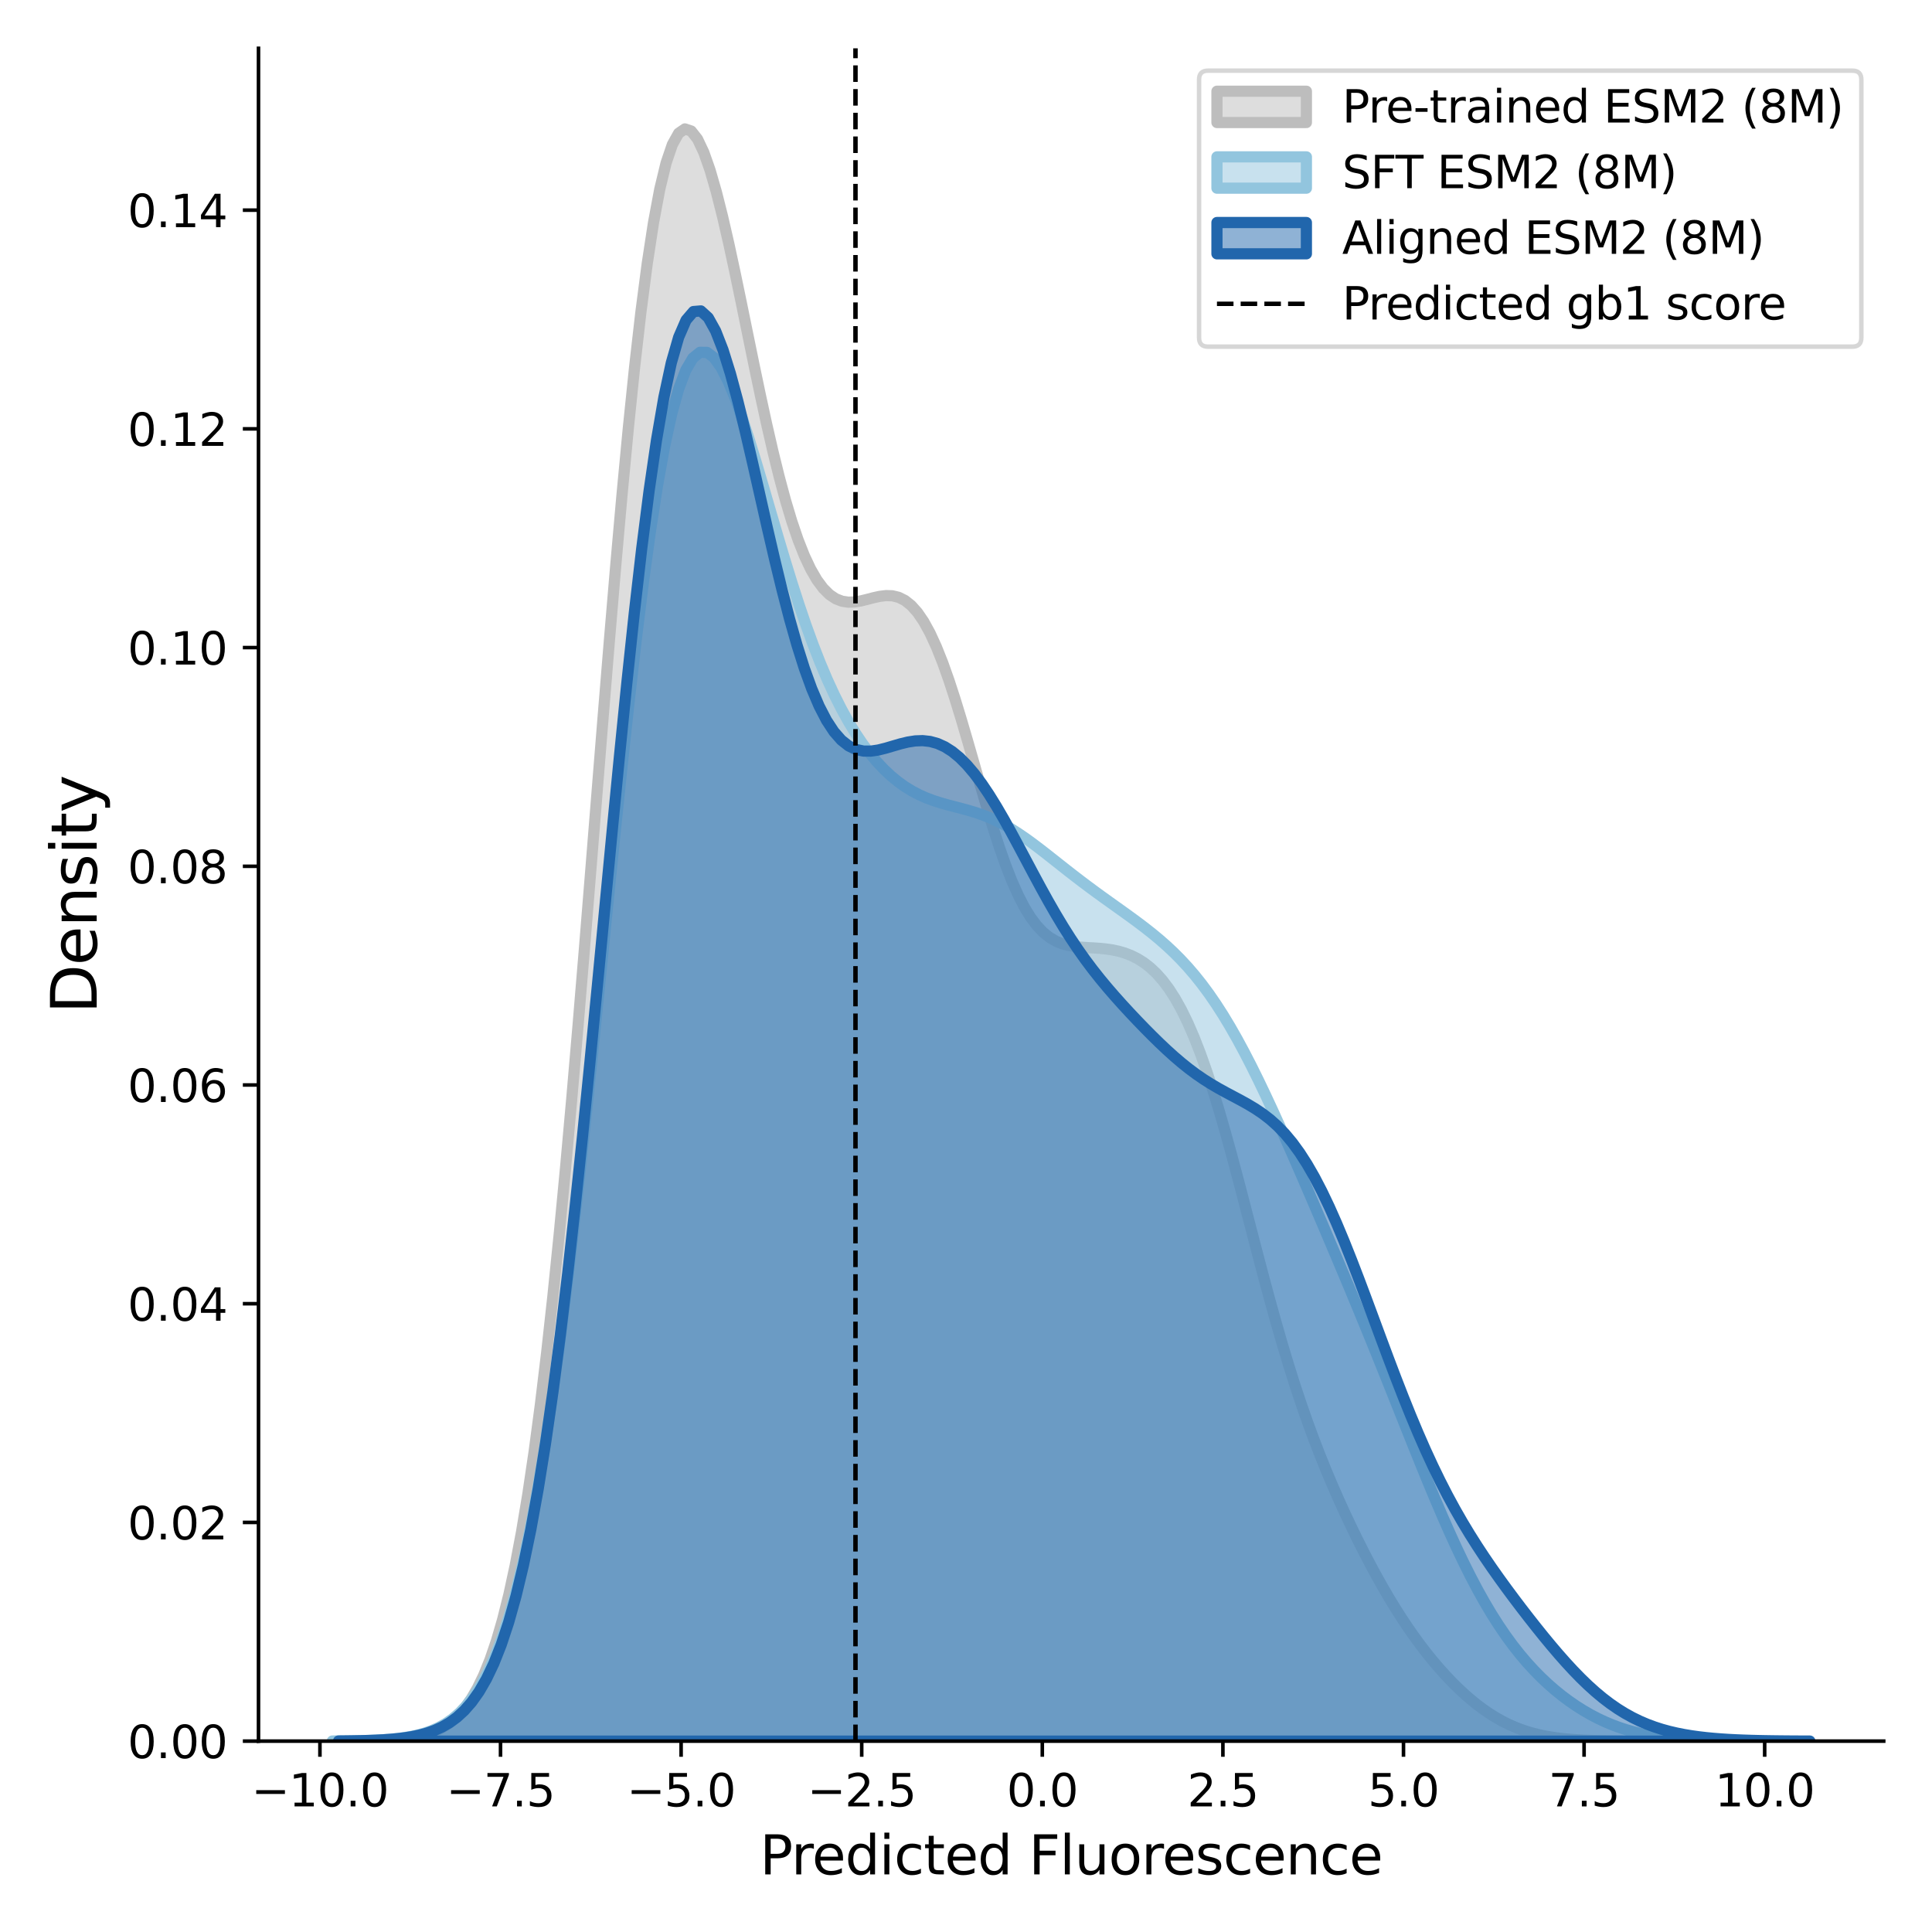 <?xml version="1.0" encoding="utf-8" standalone="no"?>
<!DOCTYPE svg PUBLIC "-//W3C//DTD SVG 1.1//EN"
  "http://www.w3.org/Graphics/SVG/1.1/DTD/svg11.dtd">
<svg xmlns:xlink="http://www.w3.org/1999/xlink" width="432pt" height="432pt" viewBox="0 0 432 432" xmlns="http://www.w3.org/2000/svg" version="1.1">
 <defs>
  <style type="text/css">*{stroke-linejoin: round; stroke-linecap: butt}</style>
 </defs>
 <g id="figure_1">
  <g id="patch_1">
   <path d="M 0 432 
L 432 432 
L 432 0 
L 0 0 
z
" style="fill: #ffffff"/>
  </g>
  <g id="axes_1">
   <g id="patch_2">
    <path d="M 57.8 389.32 
L 421.2 389.32 
L 421.2 10.8 
L 57.8 10.8 
z
" style="fill: #ffffff"/>
   </g>
   <g id="PolyCollection_1">
    <defs>
     <path id="m28f630c2f9" d="M 82.874 -42.749 
L 82.874 -42.68 
L 84.279 -42.68 
L 85.685 -42.68 
L 87.09 -42.68 
L 88.496 -42.68 
L 89.901 -42.68 
L 91.307 -42.68 
L 92.712 -42.68 
L 94.118 -42.68 
L 95.523 -42.68 
L 96.929 -42.68 
L 98.334 -42.68 
L 99.74 -42.68 
L 101.145 -42.68 
L 102.551 -42.68 
L 103.956 -42.68 
L 105.362 -42.68 
L 106.768 -42.68 
L 108.173 -42.68 
L 109.579 -42.68 
L 110.984 -42.68 
L 112.39 -42.68 
L 113.795 -42.68 
L 115.201 -42.68 
L 116.606 -42.68 
L 118.012 -42.68 
L 119.417 -42.68 
L 120.823 -42.68 
L 122.228 -42.68 
L 123.634 -42.68 
L 125.039 -42.68 
L 126.445 -42.68 
L 127.85 -42.68 
L 129.256 -42.68 
L 130.661 -42.68 
L 132.067 -42.68 
L 133.473 -42.68 
L 134.878 -42.68 
L 136.284 -42.68 
L 137.689 -42.68 
L 139.095 -42.68 
L 140.5 -42.68 
L 141.906 -42.68 
L 143.311 -42.68 
L 144.717 -42.68 
L 146.122 -42.68 
L 147.528 -42.68 
L 148.933 -42.68 
L 150.339 -42.68 
L 151.744 -42.68 
L 153.15 -42.68 
L 154.555 -42.68 
L 155.961 -42.68 
L 157.367 -42.68 
L 158.772 -42.68 
L 160.178 -42.68 
L 161.583 -42.68 
L 162.989 -42.68 
L 164.394 -42.68 
L 165.8 -42.68 
L 167.205 -42.68 
L 168.611 -42.68 
L 170.016 -42.68 
L 171.422 -42.68 
L 172.827 -42.68 
L 174.233 -42.68 
L 175.638 -42.68 
L 177.044 -42.68 
L 178.449 -42.68 
L 179.855 -42.68 
L 181.261 -42.68 
L 182.666 -42.68 
L 184.072 -42.68 
L 185.477 -42.68 
L 186.883 -42.68 
L 188.288 -42.68 
L 189.694 -42.68 
L 191.099 -42.68 
L 192.505 -42.68 
L 193.91 -42.68 
L 195.316 -42.68 
L 196.721 -42.68 
L 198.127 -42.68 
L 199.532 -42.68 
L 200.938 -42.68 
L 202.343 -42.68 
L 203.749 -42.68 
L 205.154 -42.68 
L 206.56 -42.68 
L 207.966 -42.68 
L 209.371 -42.68 
L 210.777 -42.68 
L 212.182 -42.68 
L 213.588 -42.68 
L 214.993 -42.68 
L 216.399 -42.68 
L 217.804 -42.68 
L 219.21 -42.68 
L 220.615 -42.68 
L 222.021 -42.68 
L 223.426 -42.68 
L 224.832 -42.68 
L 226.237 -42.68 
L 227.643 -42.68 
L 229.048 -42.68 
L 230.454 -42.68 
L 231.86 -42.68 
L 233.265 -42.68 
L 234.671 -42.68 
L 236.076 -42.68 
L 237.482 -42.68 
L 238.887 -42.68 
L 240.293 -42.68 
L 241.698 -42.68 
L 243.104 -42.68 
L 244.509 -42.68 
L 245.915 -42.68 
L 247.32 -42.68 
L 248.726 -42.68 
L 250.131 -42.68 
L 251.537 -42.68 
L 252.942 -42.68 
L 254.348 -42.68 
L 255.754 -42.68 
L 257.159 -42.68 
L 258.565 -42.68 
L 259.97 -42.68 
L 261.376 -42.68 
L 262.781 -42.68 
L 264.187 -42.68 
L 265.592 -42.68 
L 266.998 -42.68 
L 268.403 -42.68 
L 269.809 -42.68 
L 271.214 -42.68 
L 272.62 -42.68 
L 274.025 -42.68 
L 275.431 -42.68 
L 276.836 -42.68 
L 278.242 -42.68 
L 279.647 -42.68 
L 281.053 -42.68 
L 282.459 -42.68 
L 283.864 -42.68 
L 285.27 -42.68 
L 286.675 -42.68 
L 288.081 -42.68 
L 289.486 -42.68 
L 290.892 -42.68 
L 292.297 -42.68 
L 293.703 -42.68 
L 295.108 -42.68 
L 296.514 -42.68 
L 297.919 -42.68 
L 299.325 -42.68 
L 300.73 -42.68 
L 302.136 -42.68 
L 303.541 -42.68 
L 304.947 -42.68 
L 306.353 -42.68 
L 307.758 -42.68 
L 309.164 -42.68 
L 310.569 -42.68 
L 311.975 -42.68 
L 313.38 -42.68 
L 314.786 -42.68 
L 316.191 -42.68 
L 317.597 -42.68 
L 319.002 -42.68 
L 320.408 -42.68 
L 321.813 -42.68 
L 323.219 -42.68 
L 324.624 -42.68 
L 326.03 -42.68 
L 327.435 -42.68 
L 328.841 -42.68 
L 330.247 -42.68 
L 331.652 -42.68 
L 333.058 -42.68 
L 334.463 -42.68 
L 335.869 -42.68 
L 337.274 -42.68 
L 338.68 -42.68 
L 340.085 -42.68 
L 341.491 -42.68 
L 342.896 -42.68 
L 344.302 -42.68 
L 345.707 -42.68 
L 347.113 -42.68 
L 348.518 -42.68 
L 349.924 -42.68 
L 351.329 -42.68 
L 352.735 -42.68 
L 354.14 -42.68 
L 355.546 -42.68 
L 356.952 -42.68 
L 358.357 -42.68 
L 359.763 -42.68 
L 361.168 -42.68 
L 362.574 -42.68 
L 362.574 -42.708 
L 362.574 -42.708 
L 361.168 -42.721 
L 359.763 -42.739 
L 358.357 -42.763 
L 356.952 -42.796 
L 355.546 -42.841 
L 354.14 -42.899 
L 352.735 -42.975 
L 351.329 -43.073 
L 349.924 -43.198 
L 348.518 -43.354 
L 347.113 -43.548 
L 345.707 -43.786 
L 344.302 -44.073 
L 342.896 -44.416 
L 341.491 -44.821 
L 340.085 -45.295 
L 338.68 -45.842 
L 337.274 -46.467 
L 335.869 -47.174 
L 334.463 -47.966 
L 333.058 -48.844 
L 331.652 -49.809 
L 330.247 -50.861 
L 328.841 -52.001 
L 327.435 -53.226 
L 326.03 -54.537 
L 324.624 -55.932 
L 323.219 -57.411 
L 321.813 -58.974 
L 320.408 -60.623 
L 319.002 -62.36 
L 317.597 -64.187 
L 316.191 -66.106 
L 314.786 -68.121 
L 313.38 -70.233 
L 311.975 -72.445 
L 310.569 -74.755 
L 309.164 -77.164 
L 307.758 -79.671 
L 306.353 -82.274 
L 304.947 -84.971 
L 303.541 -87.761 
L 302.136 -90.646 
L 300.73 -93.63 
L 299.325 -96.719 
L 297.919 -99.924 
L 296.514 -103.259 
L 295.108 -106.741 
L 293.703 -110.388 
L 292.297 -114.218 
L 290.892 -118.248 
L 289.486 -122.49 
L 288.081 -126.95 
L 286.675 -131.628 
L 285.27 -136.514 
L 283.864 -141.585 
L 282.459 -146.812 
L 281.053 -152.154 
L 279.647 -157.562 
L 278.242 -162.981 
L 276.836 -168.353 
L 275.431 -173.617 
L 274.025 -178.715 
L 272.62 -183.592 
L 271.214 -188.2 
L 269.809 -192.501 
L 268.403 -196.465 
L 266.998 -200.072 
L 265.592 -203.315 
L 264.187 -206.193 
L 262.781 -208.718 
L 261.376 -210.905 
L 259.97 -212.776 
L 258.565 -214.358 
L 257.159 -215.678 
L 255.754 -216.765 
L 254.348 -217.646 
L 252.942 -218.346 
L 251.537 -218.891 
L 250.131 -219.302 
L 248.726 -219.6 
L 247.32 -219.808 
L 245.915 -219.947 
L 244.509 -220.041 
L 243.104 -220.118 
L 241.698 -220.211 
L 240.293 -220.358 
L 238.887 -220.6 
L 237.482 -220.985 
L 236.076 -221.566 
L 234.671 -222.394 
L 233.265 -223.523 
L 231.86 -225 
L 230.454 -226.868 
L 229.048 -229.157 
L 227.643 -231.887 
L 226.237 -235.059 
L 224.832 -238.658 
L 223.426 -242.65 
L 222.021 -246.984 
L 220.615 -251.592 
L 219.21 -256.39 
L 217.804 -261.287 
L 216.399 -266.184 
L 214.993 -270.981 
L 213.588 -275.58 
L 212.182 -279.894 
L 210.777 -283.844 
L 209.371 -287.37 
L 207.966 -290.428 
L 206.56 -292.991 
L 205.154 -295.053 
L 203.749 -296.626 
L 202.343 -297.741 
L 200.938 -298.439 
L 199.532 -298.779 
L 198.127 -298.826 
L 196.721 -298.655 
L 195.316 -298.345 
L 193.91 -297.978 
L 192.505 -297.636 
L 191.099 -297.401 
L 189.694 -297.352 
L 188.288 -297.565 
L 186.883 -298.109 
L 185.477 -299.049 
L 184.072 -300.441 
L 182.666 -302.333 
L 181.261 -304.76 
L 179.855 -307.75 
L 178.449 -311.314 
L 177.044 -315.451 
L 175.638 -320.147 
L 174.233 -325.369 
L 172.827 -331.072 
L 171.422 -337.193 
L 170.016 -343.655 
L 168.611 -350.366 
L 167.205 -357.22 
L 165.8 -364.097 
L 164.394 -370.867 
L 162.989 -377.39 
L 161.583 -383.517 
L 160.178 -389.092 
L 158.772 -393.957 
L 157.367 -397.951 
L 155.961 -400.918 
L 154.555 -402.706 
L 153.15 -403.175 
L 151.744 -402.201 
L 150.339 -399.678 
L 148.933 -395.53 
L 147.528 -389.707 
L 146.122 -382.196 
L 144.717 -373.02 
L 143.311 -362.241 
L 141.906 -349.959 
L 140.5 -336.312 
L 139.095 -321.472 
L 137.689 -305.638 
L 136.284 -289.031 
L 134.878 -271.888 
L 133.473 -254.45 
L 132.067 -236.956 
L 130.661 -219.637 
L 129.256 -202.705 
L 127.85 -186.351 
L 126.445 -170.736 
L 125.039 -155.994 
L 123.634 -142.223 
L 122.228 -129.495 
L 120.823 -117.848 
L 119.417 -107.293 
L 118.012 -97.82 
L 116.606 -89.394 
L 115.201 -81.969 
L 113.795 -75.481 
L 112.39 -69.862 
L 110.984 -65.037 
L 109.579 -60.929 
L 108.173 -57.46 
L 106.768 -54.556 
L 105.362 -52.145 
L 103.956 -50.162 
L 102.551 -48.543 
L 101.145 -47.235 
L 99.74 -46.187 
L 98.334 -45.355 
L 96.929 -44.701 
L 95.523 -44.193 
L 94.118 -43.801 
L 92.712 -43.502 
L 91.307 -43.276 
L 89.901 -43.108 
L 88.496 -42.984 
L 87.09 -42.894 
L 85.685 -42.828 
L 84.279 -42.782 
L 82.874 -42.749 
z
" style="stroke: #bdbdbd; stroke-width: 2.5"/>
    </defs>
    <g clip-path="url(#pf9be6840ea)">
     <use xlink:href="#m28f630c2f9" x="0" y="432" style="fill: #bdbdbd; fill-opacity: 0.5; stroke: #bdbdbd; stroke-width: 2.5"/>
    </g>
   </g>
   <g id="PolyCollection_2">
    <defs>
     <path id="md916be83ed" d="M 74.318 -42.703 
L 74.318 -42.68 
L 75.899 -42.68 
L 77.479 -42.68 
L 79.06 -42.68 
L 80.64 -42.68 
L 82.221 -42.68 
L 83.802 -42.68 
L 85.382 -42.68 
L 86.963 -42.68 
L 88.543 -42.68 
L 90.124 -42.68 
L 91.704 -42.68 
L 93.285 -42.68 
L 94.866 -42.68 
L 96.446 -42.68 
L 98.027 -42.68 
L 99.607 -42.68 
L 101.188 -42.68 
L 102.768 -42.68 
L 104.349 -42.68 
L 105.93 -42.68 
L 107.51 -42.68 
L 109.091 -42.68 
L 110.671 -42.68 
L 112.252 -42.68 
L 113.832 -42.68 
L 115.413 -42.68 
L 116.994 -42.68 
L 118.574 -42.68 
L 120.155 -42.68 
L 121.735 -42.68 
L 123.316 -42.68 
L 124.896 -42.68 
L 126.477 -42.68 
L 128.057 -42.68 
L 129.638 -42.68 
L 131.219 -42.68 
L 132.799 -42.68 
L 134.38 -42.68 
L 135.96 -42.68 
L 137.541 -42.68 
L 139.121 -42.68 
L 140.702 -42.68 
L 142.283 -42.68 
L 143.863 -42.68 
L 145.444 -42.68 
L 147.024 -42.68 
L 148.605 -42.68 
L 150.185 -42.68 
L 151.766 -42.68 
L 153.347 -42.68 
L 154.927 -42.68 
L 156.508 -42.68 
L 158.088 -42.68 
L 159.669 -42.68 
L 161.249 -42.68 
L 162.83 -42.68 
L 164.411 -42.68 
L 165.991 -42.68 
L 167.572 -42.68 
L 169.152 -42.68 
L 170.733 -42.68 
L 172.313 -42.68 
L 173.894 -42.68 
L 175.475 -42.68 
L 177.055 -42.68 
L 178.636 -42.68 
L 180.216 -42.68 
L 181.797 -42.68 
L 183.377 -42.68 
L 184.958 -42.68 
L 186.539 -42.68 
L 188.119 -42.68 
L 189.7 -42.68 
L 191.28 -42.68 
L 192.861 -42.68 
L 194.441 -42.68 
L 196.022 -42.68 
L 197.602 -42.68 
L 199.183 -42.68 
L 200.764 -42.68 
L 202.344 -42.68 
L 203.925 -42.68 
L 205.505 -42.68 
L 207.086 -42.68 
L 208.666 -42.68 
L 210.247 -42.68 
L 211.828 -42.68 
L 213.408 -42.68 
L 214.989 -42.68 
L 216.569 -42.68 
L 218.15 -42.68 
L 219.73 -42.68 
L 221.311 -42.68 
L 222.892 -42.68 
L 224.472 -42.68 
L 226.053 -42.68 
L 227.633 -42.68 
L 229.214 -42.68 
L 230.794 -42.68 
L 232.375 -42.68 
L 233.956 -42.68 
L 235.536 -42.68 
L 237.117 -42.68 
L 238.697 -42.68 
L 240.278 -42.68 
L 241.858 -42.68 
L 243.439 -42.68 
L 245.02 -42.68 
L 246.6 -42.68 
L 248.181 -42.68 
L 249.761 -42.68 
L 251.342 -42.68 
L 252.922 -42.68 
L 254.503 -42.68 
L 256.083 -42.68 
L 257.664 -42.68 
L 259.245 -42.68 
L 260.825 -42.68 
L 262.406 -42.68 
L 263.986 -42.68 
L 265.567 -42.68 
L 267.147 -42.68 
L 268.728 -42.68 
L 270.309 -42.68 
L 271.889 -42.68 
L 273.47 -42.68 
L 275.05 -42.68 
L 276.631 -42.68 
L 278.211 -42.68 
L 279.792 -42.68 
L 281.373 -42.68 
L 282.953 -42.68 
L 284.534 -42.68 
L 286.114 -42.68 
L 287.695 -42.68 
L 289.275 -42.68 
L 290.856 -42.68 
L 292.437 -42.68 
L 294.017 -42.68 
L 295.598 -42.68 
L 297.178 -42.68 
L 298.759 -42.68 
L 300.339 -42.68 
L 301.92 -42.68 
L 303.501 -42.68 
L 305.081 -42.68 
L 306.662 -42.68 
L 308.242 -42.68 
L 309.823 -42.68 
L 311.403 -42.68 
L 312.984 -42.68 
L 314.565 -42.68 
L 316.145 -42.68 
L 317.726 -42.68 
L 319.306 -42.68 
L 320.887 -42.68 
L 322.467 -42.68 
L 324.048 -42.68 
L 325.628 -42.68 
L 327.209 -42.68 
L 328.79 -42.68 
L 330.37 -42.68 
L 331.951 -42.68 
L 333.531 -42.68 
L 335.112 -42.68 
L 336.692 -42.68 
L 338.273 -42.68 
L 339.854 -42.68 
L 341.434 -42.68 
L 343.015 -42.68 
L 344.595 -42.68 
L 346.176 -42.68 
L 347.756 -42.68 
L 349.337 -42.68 
L 350.918 -42.68 
L 352.498 -42.68 
L 354.079 -42.68 
L 355.659 -42.68 
L 357.24 -42.68 
L 358.82 -42.68 
L 360.401 -42.68 
L 361.982 -42.68 
L 363.562 -42.68 
L 365.143 -42.68 
L 366.723 -42.68 
L 368.304 -42.68 
L 369.884 -42.68 
L 371.465 -42.68 
L 373.046 -42.68 
L 374.626 -42.68 
L 376.207 -42.68 
L 377.787 -42.68 
L 379.368 -42.68 
L 380.948 -42.68 
L 382.529 -42.68 
L 384.109 -42.68 
L 385.69 -42.68 
L 387.271 -42.68 
L 388.851 -42.68 
L 388.851 -42.71 
L 388.851 -42.71 
L 387.271 -42.723 
L 385.69 -42.742 
L 384.109 -42.767 
L 382.529 -42.801 
L 380.948 -42.847 
L 379.368 -42.906 
L 377.787 -42.984 
L 376.207 -43.083 
L 374.626 -43.208 
L 373.046 -43.365 
L 371.465 -43.557 
L 369.884 -43.791 
L 368.304 -44.072 
L 366.723 -44.406 
L 365.143 -44.797 
L 363.562 -45.252 
L 361.982 -45.773 
L 360.401 -46.367 
L 358.82 -47.035 
L 357.24 -47.781 
L 355.659 -48.607 
L 354.079 -49.517 
L 352.498 -50.513 
L 350.918 -51.598 
L 349.337 -52.775 
L 347.756 -54.05 
L 346.176 -55.427 
L 344.595 -56.913 
L 343.015 -58.516 
L 341.434 -60.244 
L 339.854 -62.108 
L 338.273 -64.115 
L 336.692 -66.276 
L 335.112 -68.597 
L 333.531 -71.085 
L 331.951 -73.744 
L 330.37 -76.575 
L 328.79 -79.575 
L 327.209 -82.739 
L 325.628 -86.058 
L 324.048 -89.52 
L 322.467 -93.11 
L 320.887 -96.81 
L 319.306 -100.601 
L 317.726 -104.464 
L 316.145 -108.379 
L 314.565 -112.328 
L 312.984 -116.292 
L 311.403 -120.257 
L 309.823 -124.211 
L 308.242 -128.143 
L 306.662 -132.047 
L 305.081 -135.919 
L 303.501 -139.758 
L 301.92 -143.566 
L 300.339 -147.344 
L 298.759 -151.098 
L 297.178 -154.829 
L 295.598 -158.541 
L 294.017 -162.235 
L 292.437 -165.911 
L 290.856 -169.564 
L 289.275 -173.19 
L 287.695 -176.777 
L 286.114 -180.316 
L 284.534 -183.791 
L 282.953 -187.188 
L 281.373 -190.489 
L 279.792 -193.68 
L 278.211 -196.744 
L 276.631 -199.67 
L 275.05 -202.445 
L 273.47 -205.064 
L 271.889 -207.52 
L 270.309 -209.815 
L 268.728 -211.95 
L 267.147 -213.933 
L 265.567 -215.771 
L 263.986 -217.476 
L 262.406 -219.061 
L 260.825 -220.54 
L 259.245 -221.927 
L 257.664 -223.237 
L 256.083 -224.485 
L 254.503 -225.685 
L 252.922 -226.849 
L 251.342 -227.99 
L 249.761 -229.12 
L 248.181 -230.247 
L 246.6 -231.381 
L 245.02 -232.529 
L 243.439 -233.695 
L 241.858 -234.883 
L 240.278 -236.093 
L 238.697 -237.323 
L 237.117 -238.567 
L 235.536 -239.817 
L 233.956 -241.063 
L 232.375 -242.289 
L 230.794 -243.482 
L 229.214 -244.625 
L 227.633 -245.703 
L 226.053 -246.702 
L 224.472 -247.612 
L 222.892 -248.426 
L 221.311 -249.144 
L 219.73 -249.769 
L 218.15 -250.313 
L 216.569 -250.79 
L 214.989 -251.222 
L 213.408 -251.633 
L 211.828 -252.049 
L 210.247 -252.498 
L 208.666 -253.006 
L 207.086 -253.599 
L 205.505 -254.301 
L 203.925 -255.13 
L 202.344 -256.104 
L 200.764 -257.238 
L 199.183 -258.543 
L 197.602 -260.032 
L 196.022 -261.716 
L 194.441 -263.606 
L 192.861 -265.716 
L 191.28 -268.06 
L 189.7 -270.655 
L 188.119 -273.517 
L 186.539 -276.66 
L 184.958 -280.098 
L 183.377 -283.84 
L 181.797 -287.889 
L 180.216 -292.24 
L 178.636 -296.881 
L 177.055 -301.783 
L 175.475 -306.91 
L 173.894 -312.21 
L 172.313 -317.615 
L 170.733 -323.043 
L 169.152 -328.399 
L 167.572 -333.572 
L 165.991 -338.438 
L 164.411 -342.861 
L 162.83 -346.7 
L 161.249 -349.803 
L 159.669 -352.022 
L 158.088 -353.207 
L 156.508 -353.22 
L 154.927 -351.937 
L 153.347 -349.252 
L 151.766 -345.09 
L 150.185 -339.402 
L 148.605 -332.179 
L 147.024 -323.449 
L 145.444 -313.279 
L 143.863 -301.778 
L 142.283 -289.09 
L 140.702 -275.392 
L 139.121 -260.884 
L 137.541 -245.788 
L 135.96 -230.335 
L 134.38 -214.755 
L 132.799 -199.274 
L 131.219 -184.099 
L 129.638 -169.42 
L 128.057 -155.398 
L 126.477 -142.164 
L 124.896 -129.819 
L 123.316 -118.431 
L 121.735 -108.04 
L 120.155 -98.656 
L 118.574 -90.269 
L 116.994 -82.844 
L 115.413 -76.333 
L 113.832 -70.677 
L 112.252 -65.806 
L 110.671 -61.648 
L 109.091 -58.127 
L 107.51 -55.172 
L 105.93 -52.711 
L 104.349 -50.678 
L 102.768 -49.011 
L 101.188 -47.656 
L 99.607 -46.562 
L 98.027 -45.687 
L 96.446 -44.991 
L 94.866 -44.442 
L 93.285 -44.014 
L 91.704 -43.681 
L 90.124 -43.425 
L 88.543 -43.23 
L 86.963 -43.082 
L 85.382 -42.972 
L 83.802 -42.89 
L 82.221 -42.829 
L 80.64 -42.785 
L 79.06 -42.753 
L 77.479 -42.731 
L 75.899 -42.715 
L 74.318 -42.703 
z
" style="stroke: #92c5de; stroke-width: 2.5"/>
    </defs>
    <g clip-path="url(#pf9be6840ea)">
     <use xlink:href="#md916be83ed" x="0" y="432" style="fill: #92c5de; fill-opacity: 0.5; stroke: #92c5de; stroke-width: 2.5"/>
    </g>
   </g>
   <g id="PolyCollection_3">
    <defs>
     <path id="m8bf5baea92" d="M 75.709 -42.714 
L 75.709 -42.68 
L 77.362 -42.68 
L 79.015 -42.68 
L 80.668 -42.68 
L 82.321 -42.68 
L 83.975 -42.68 
L 85.628 -42.68 
L 87.281 -42.68 
L 88.934 -42.68 
L 90.587 -42.68 
L 92.24 -42.68 
L 93.893 -42.68 
L 95.546 -42.68 
L 97.2 -42.68 
L 98.853 -42.68 
L 100.506 -42.68 
L 102.159 -42.68 
L 103.812 -42.68 
L 105.465 -42.68 
L 107.118 -42.68 
L 108.772 -42.68 
L 110.425 -42.68 
L 112.078 -42.68 
L 113.731 -42.68 
L 115.384 -42.68 
L 117.037 -42.68 
L 118.69 -42.68 
L 120.343 -42.68 
L 121.997 -42.68 
L 123.65 -42.68 
L 125.303 -42.68 
L 126.956 -42.68 
L 128.609 -42.68 
L 130.262 -42.68 
L 131.915 -42.68 
L 133.568 -42.68 
L 135.222 -42.68 
L 136.875 -42.68 
L 138.528 -42.68 
L 140.181 -42.68 
L 141.834 -42.68 
L 143.487 -42.68 
L 145.14 -42.68 
L 146.794 -42.68 
L 148.447 -42.68 
L 150.1 -42.68 
L 151.753 -42.68 
L 153.406 -42.68 
L 155.059 -42.68 
L 156.712 -42.68 
L 158.365 -42.68 
L 160.019 -42.68 
L 161.672 -42.68 
L 163.325 -42.68 
L 164.978 -42.68 
L 166.631 -42.68 
L 168.284 -42.68 
L 169.937 -42.68 
L 171.59 -42.68 
L 173.244 -42.68 
L 174.897 -42.68 
L 176.55 -42.68 
L 178.203 -42.68 
L 179.856 -42.68 
L 181.509 -42.68 
L 183.162 -42.68 
L 184.816 -42.68 
L 186.469 -42.68 
L 188.122 -42.68 
L 189.775 -42.68 
L 191.428 -42.68 
L 193.081 -42.68 
L 194.734 -42.68 
L 196.387 -42.68 
L 198.041 -42.68 
L 199.694 -42.68 
L 201.347 -42.68 
L 203 -42.68 
L 204.653 -42.68 
L 206.306 -42.68 
L 207.959 -42.68 
L 209.612 -42.68 
L 211.266 -42.68 
L 212.919 -42.68 
L 214.572 -42.68 
L 216.225 -42.68 
L 217.878 -42.68 
L 219.531 -42.68 
L 221.184 -42.68 
L 222.838 -42.68 
L 224.491 -42.68 
L 226.144 -42.68 
L 227.797 -42.68 
L 229.45 -42.68 
L 231.103 -42.68 
L 232.756 -42.68 
L 234.409 -42.68 
L 236.063 -42.68 
L 237.716 -42.68 
L 239.369 -42.68 
L 241.022 -42.68 
L 242.675 -42.68 
L 244.328 -42.68 
L 245.981 -42.68 
L 247.634 -42.68 
L 249.288 -42.68 
L 250.941 -42.68 
L 252.594 -42.68 
L 254.247 -42.68 
L 255.9 -42.68 
L 257.553 -42.68 
L 259.206 -42.68 
L 260.86 -42.68 
L 262.513 -42.68 
L 264.166 -42.68 
L 265.819 -42.68 
L 267.472 -42.68 
L 269.125 -42.68 
L 270.778 -42.68 
L 272.431 -42.68 
L 274.085 -42.68 
L 275.738 -42.68 
L 277.391 -42.68 
L 279.044 -42.68 
L 280.697 -42.68 
L 282.35 -42.68 
L 284.003 -42.68 
L 285.656 -42.68 
L 287.31 -42.68 
L 288.963 -42.68 
L 290.616 -42.68 
L 292.269 -42.68 
L 293.922 -42.68 
L 295.575 -42.68 
L 297.228 -42.68 
L 298.881 -42.68 
L 300.535 -42.68 
L 302.188 -42.68 
L 303.841 -42.68 
L 305.494 -42.68 
L 307.147 -42.68 
L 308.8 -42.68 
L 310.453 -42.68 
L 312.107 -42.68 
L 313.76 -42.68 
L 315.413 -42.68 
L 317.066 -42.68 
L 318.719 -42.68 
L 320.372 -42.68 
L 322.025 -42.68 
L 323.678 -42.68 
L 325.332 -42.68 
L 326.985 -42.68 
L 328.638 -42.68 
L 330.291 -42.68 
L 331.944 -42.68 
L 333.597 -42.68 
L 335.25 -42.68 
L 336.903 -42.68 
L 338.557 -42.68 
L 340.21 -42.68 
L 341.863 -42.68 
L 343.516 -42.68 
L 345.169 -42.68 
L 346.822 -42.68 
L 348.475 -42.68 
L 350.129 -42.68 
L 351.782 -42.68 
L 353.435 -42.68 
L 355.088 -42.68 
L 356.741 -42.68 
L 358.394 -42.68 
L 360.047 -42.68 
L 361.7 -42.68 
L 363.354 -42.68 
L 365.007 -42.68 
L 366.66 -42.68 
L 368.313 -42.68 
L 369.966 -42.68 
L 371.619 -42.68 
L 373.272 -42.68 
L 374.925 -42.68 
L 376.579 -42.68 
L 378.232 -42.68 
L 379.885 -42.68 
L 381.538 -42.68 
L 383.191 -42.68 
L 384.844 -42.68 
L 386.497 -42.68 
L 388.151 -42.68 
L 389.804 -42.68 
L 391.457 -42.68 
L 393.11 -42.68 
L 394.763 -42.68 
L 396.416 -42.68 
L 398.069 -42.68 
L 399.722 -42.68 
L 401.376 -42.68 
L 403.029 -42.68 
L 404.682 -42.68 
L 404.682 -42.694 
L 404.682 -42.694 
L 403.029 -42.7 
L 401.376 -42.708 
L 399.722 -42.719 
L 398.069 -42.734 
L 396.416 -42.754 
L 394.763 -42.78 
L 393.11 -42.813 
L 391.457 -42.857 
L 389.804 -42.912 
L 388.151 -42.98 
L 386.497 -43.066 
L 384.844 -43.172 
L 383.191 -43.302 
L 381.538 -43.46 
L 379.885 -43.652 
L 378.232 -43.881 
L 376.579 -44.156 
L 374.925 -44.483 
L 373.272 -44.868 
L 371.619 -45.321 
L 369.966 -45.85 
L 368.313 -46.463 
L 366.66 -47.169 
L 365.007 -47.975 
L 363.354 -48.888 
L 361.7 -49.914 
L 360.047 -51.057 
L 358.394 -52.317 
L 356.741 -53.695 
L 355.088 -55.186 
L 353.435 -56.786 
L 351.782 -58.485 
L 350.129 -60.276 
L 348.475 -62.147 
L 346.822 -64.089 
L 345.169 -66.09 
L 343.516 -68.144 
L 341.863 -70.242 
L 340.21 -72.381 
L 338.557 -74.563 
L 336.903 -76.788 
L 335.25 -79.066 
L 333.597 -81.406 
L 331.944 -83.821 
L 330.291 -86.329 
L 328.638 -88.945 
L 326.985 -91.688 
L 325.332 -94.576 
L 323.678 -97.624 
L 322.025 -100.845 
L 320.372 -104.248 
L 318.719 -107.837 
L 317.066 -111.61 
L 315.413 -115.559 
L 313.76 -119.668 
L 312.107 -123.915 
L 310.453 -128.272 
L 308.8 -132.703 
L 307.147 -137.17 
L 305.494 -141.627 
L 303.841 -146.028 
L 302.188 -150.326 
L 300.535 -154.475 
L 298.881 -158.431 
L 297.228 -162.158 
L 295.575 -165.622 
L 293.922 -168.8 
L 292.269 -171.676 
L 290.616 -174.247 
L 288.963 -176.515 
L 287.31 -178.495 
L 285.656 -180.208 
L 284.003 -181.685 
L 282.35 -182.961 
L 280.697 -184.075 
L 279.044 -185.069 
L 277.391 -185.986 
L 275.738 -186.866 
L 274.085 -187.745 
L 272.431 -188.656 
L 270.778 -189.625 
L 269.125 -190.672 
L 267.472 -191.808 
L 265.819 -193.039 
L 264.166 -194.366 
L 262.513 -195.781 
L 260.86 -197.276 
L 259.206 -198.84 
L 257.553 -200.461 
L 255.9 -202.131 
L 254.247 -203.842 
L 252.594 -205.594 
L 250.941 -207.388 
L 249.288 -209.234 
L 247.634 -211.144 
L 245.981 -213.134 
L 244.328 -215.221 
L 242.675 -217.424 
L 241.022 -219.756 
L 239.369 -222.228 
L 237.716 -224.843 
L 236.063 -227.597 
L 234.409 -230.479 
L 232.756 -233.466 
L 231.103 -236.531 
L 229.45 -239.637 
L 227.797 -242.745 
L 226.144 -245.809 
L 224.491 -248.787 
L 222.838 -251.632 
L 221.184 -254.305 
L 219.531 -256.768 
L 217.878 -258.988 
L 216.225 -260.939 
L 214.572 -262.6 
L 212.919 -263.96 
L 211.266 -265.011 
L 209.612 -265.758 
L 207.959 -266.211 
L 206.306 -266.392 
L 204.653 -266.333 
L 203 -266.076 
L 201.347 -265.675 
L 199.694 -265.193 
L 198.041 -264.706 
L 196.387 -264.295 
L 194.734 -264.049 
L 193.081 -264.059 
L 191.428 -264.417 
L 189.775 -265.208 
L 188.122 -266.513 
L 186.469 -268.399 
L 184.816 -270.919 
L 183.162 -274.112 
L 181.509 -277.992 
L 179.856 -282.558 
L 178.203 -287.781 
L 176.55 -293.613 
L 174.897 -299.981 
L 173.244 -306.785 
L 171.59 -313.906 
L 169.937 -321.198 
L 168.284 -328.494 
L 166.631 -335.608 
L 164.978 -342.335 
L 163.325 -348.458 
L 161.672 -353.754 
L 160.019 -357.998 
L 158.365 -360.973 
L 156.712 -362.479 
L 155.059 -362.339 
L 153.406 -360.414 
L 151.753 -356.601 
L 150.1 -350.85 
L 148.447 -343.161 
L 146.794 -333.592 
L 145.14 -322.252 
L 143.487 -309.304 
L 141.834 -294.956 
L 140.181 -279.452 
L 138.528 -263.067 
L 136.875 -246.091 
L 135.222 -228.818 
L 133.568 -211.539 
L 131.915 -194.527 
L 130.262 -178.029 
L 128.609 -162.26 
L 126.956 -147.396 
L 125.303 -133.572 
L 123.65 -120.884 
L 121.997 -109.383 
L 120.343 -99.086 
L 118.69 -89.977 
L 117.037 -82.011 
L 115.384 -75.123 
L 113.731 -69.229 
L 112.078 -64.24 
L 110.425 -60.058 
L 108.772 -56.585 
L 107.118 -53.728 
L 105.465 -51.398 
L 103.812 -49.513 
L 102.159 -48 
L 100.506 -46.794 
L 98.853 -45.841 
L 97.2 -45.092 
L 95.546 -44.508 
L 93.893 -44.055 
L 92.24 -43.707 
L 90.587 -43.441 
L 88.934 -43.239 
L 87.281 -43.087 
L 85.628 -42.974 
L 83.975 -42.89 
L 82.321 -42.829 
L 80.668 -42.785 
L 79.015 -42.753 
L 77.362 -42.73 
L 75.709 -42.714 
z
" style="stroke: #2166ac; stroke-width: 2.5"/>
    </defs>
    <g clip-path="url(#pf9be6840ea)">
     <use xlink:href="#m8bf5baea92" x="0" y="432" style="fill: #2166ac; fill-opacity: 0.5; stroke: #2166ac; stroke-width: 2.5"/>
    </g>
   </g>
   <g id="matplotlib.axis_1">
    <g id="xtick_1">
     <g id="line2d_1">
      <defs>
       <path id="m8d2bc328b8" d="M 0 0 
L 0 3.5 
" style="stroke: #000000; stroke-width: 0.8"/>
      </defs>
      <g>
       <use xlink:href="#m8d2bc328b8" x="71.537" y="389.32" style="stroke: #000000; stroke-width: 0.8"/>
      </g>
     </g>
     <g id="text_1">
      <!-- −10.0 -->
      <g transform="translate(56.214 403.918) scale(0.1 -0.1)">
       <defs>
        <path id="DejaVuSans-2212" d="M 678 2272 
L 4684 2272 
L 4684 1741 
L 678 1741 
L 678 2272 
z
" transform="scale(0.016)"/>
        <path id="DejaVuSans-31" d="M 794 531 
L 1825 531 
L 1825 4091 
L 703 3866 
L 703 4441 
L 1819 4666 
L 2450 4666 
L 2450 531 
L 3481 531 
L 3481 0 
L 794 0 
L 794 531 
z
" transform="scale(0.016)"/>
        <path id="DejaVuSans-30" d="M 2034 4250 
Q 1547 4250 1301 3770 
Q 1056 3291 1056 2328 
Q 1056 1369 1301 889 
Q 1547 409 2034 409 
Q 2525 409 2770 889 
Q 3016 1369 3016 2328 
Q 3016 3291 2770 3770 
Q 2525 4250 2034 4250 
z
M 2034 4750 
Q 2819 4750 3233 4129 
Q 3647 3509 3647 2328 
Q 3647 1150 3233 529 
Q 2819 -91 2034 -91 
Q 1250 -91 836 529 
Q 422 1150 422 2328 
Q 422 3509 836 4129 
Q 1250 4750 2034 4750 
z
" transform="scale(0.016)"/>
        <path id="DejaVuSans-2e" d="M 684 794 
L 1344 794 
L 1344 0 
L 684 0 
L 684 794 
z
" transform="scale(0.016)"/>
       </defs>
       <use xlink:href="#DejaVuSans-2212"/>
       <use xlink:href="#DejaVuSans-31" x="83.789"/>
       <use xlink:href="#DejaVuSans-30" x="147.412"/>
       <use xlink:href="#DejaVuSans-2e" x="211.035"/>
       <use xlink:href="#DejaVuSans-30" x="242.822"/>
      </g>
     </g>
    </g>
    <g id="xtick_2">
     <g id="line2d_2">
      <g>
       <use xlink:href="#m8d2bc328b8" x="111.918" y="389.32" style="stroke: #000000; stroke-width: 0.8"/>
      </g>
     </g>
     <g id="text_2">
      <!-- −7.5 -->
      <g transform="translate(99.777 403.918) scale(0.1 -0.1)">
       <defs>
        <path id="DejaVuSans-37" d="M 525 4666 
L 3525 4666 
L 3525 4397 
L 1831 0 
L 1172 0 
L 2766 4134 
L 525 4134 
L 525 4666 
z
" transform="scale(0.016)"/>
        <path id="DejaVuSans-35" d="M 691 4666 
L 3169 4666 
L 3169 4134 
L 1269 4134 
L 1269 2991 
Q 1406 3038 1543 3061 
Q 1681 3084 1819 3084 
Q 2600 3084 3056 2656 
Q 3513 2228 3513 1497 
Q 3513 744 3044 326 
Q 2575 -91 1722 -91 
Q 1428 -91 1123 -41 
Q 819 9 494 109 
L 494 744 
Q 775 591 1075 516 
Q 1375 441 1709 441 
Q 2250 441 2565 725 
Q 2881 1009 2881 1497 
Q 2881 1984 2565 2268 
Q 2250 2553 1709 2553 
Q 1456 2553 1204 2497 
Q 953 2441 691 2322 
L 691 4666 
z
" transform="scale(0.016)"/>
       </defs>
       <use xlink:href="#DejaVuSans-2212"/>
       <use xlink:href="#DejaVuSans-37" x="83.789"/>
       <use xlink:href="#DejaVuSans-2e" x="147.412"/>
       <use xlink:href="#DejaVuSans-35" x="179.199"/>
      </g>
     </g>
    </g>
    <g id="xtick_3">
     <g id="line2d_3">
      <g>
       <use xlink:href="#m8d2bc328b8" x="152.299" y="389.32" style="stroke: #000000; stroke-width: 0.8"/>
      </g>
     </g>
     <g id="text_3">
      <!-- −5.0 -->
      <g transform="translate(140.158 403.918) scale(0.1 -0.1)">
       <use xlink:href="#DejaVuSans-2212"/>
       <use xlink:href="#DejaVuSans-35" x="83.789"/>
       <use xlink:href="#DejaVuSans-2e" x="147.412"/>
       <use xlink:href="#DejaVuSans-30" x="179.199"/>
      </g>
     </g>
    </g>
    <g id="xtick_4">
     <g id="line2d_4">
      <g>
       <use xlink:href="#m8d2bc328b8" x="192.68" y="389.32" style="stroke: #000000; stroke-width: 0.8"/>
      </g>
     </g>
     <g id="text_4">
      <!-- −2.5 -->
      <g transform="translate(180.539 403.918) scale(0.1 -0.1)">
       <defs>
        <path id="DejaVuSans-32" d="M 1228 531 
L 3431 531 
L 3431 0 
L 469 0 
L 469 531 
Q 828 903 1448 1529 
Q 2069 2156 2228 2338 
Q 2531 2678 2651 2914 
Q 2772 3150 2772 3378 
Q 2772 3750 2511 3984 
Q 2250 4219 1831 4219 
Q 1534 4219 1204 4116 
Q 875 4013 500 3803 
L 500 4441 
Q 881 4594 1212 4672 
Q 1544 4750 1819 4750 
Q 2544 4750 2975 4387 
Q 3406 4025 3406 3419 
Q 3406 3131 3298 2873 
Q 3191 2616 2906 2266 
Q 2828 2175 2409 1742 
Q 1991 1309 1228 531 
z
" transform="scale(0.016)"/>
       </defs>
       <use xlink:href="#DejaVuSans-2212"/>
       <use xlink:href="#DejaVuSans-32" x="83.789"/>
       <use xlink:href="#DejaVuSans-2e" x="147.412"/>
       <use xlink:href="#DejaVuSans-35" x="179.199"/>
      </g>
     </g>
    </g>
    <g id="xtick_5">
     <g id="line2d_5">
      <g>
       <use xlink:href="#m8d2bc328b8" x="233.061" y="389.32" style="stroke: #000000; stroke-width: 0.8"/>
      </g>
     </g>
     <g id="text_5">
      <!-- 0.0 -->
      <g transform="translate(225.11 403.918) scale(0.1 -0.1)">
       <use xlink:href="#DejaVuSans-30"/>
       <use xlink:href="#DejaVuSans-2e" x="63.623"/>
       <use xlink:href="#DejaVuSans-30" x="95.41"/>
      </g>
     </g>
    </g>
    <g id="xtick_6">
     <g id="line2d_6">
      <g>
       <use xlink:href="#m8d2bc328b8" x="273.443" y="389.32" style="stroke: #000000; stroke-width: 0.8"/>
      </g>
     </g>
     <g id="text_6">
      <!-- 2.5 -->
      <g transform="translate(265.491 403.918) scale(0.1 -0.1)">
       <use xlink:href="#DejaVuSans-32"/>
       <use xlink:href="#DejaVuSans-2e" x="63.623"/>
       <use xlink:href="#DejaVuSans-35" x="95.41"/>
      </g>
     </g>
    </g>
    <g id="xtick_7">
     <g id="line2d_7">
      <g>
       <use xlink:href="#m8d2bc328b8" x="313.824" y="389.32" style="stroke: #000000; stroke-width: 0.8"/>
      </g>
     </g>
     <g id="text_7">
      <!-- 5.0 -->
      <g transform="translate(305.872 403.918) scale(0.1 -0.1)">
       <use xlink:href="#DejaVuSans-35"/>
       <use xlink:href="#DejaVuSans-2e" x="63.623"/>
       <use xlink:href="#DejaVuSans-30" x="95.41"/>
      </g>
     </g>
    </g>
    <g id="xtick_8">
     <g id="line2d_8">
      <g>
       <use xlink:href="#m8d2bc328b8" x="354.205" y="389.32" style="stroke: #000000; stroke-width: 0.8"/>
      </g>
     </g>
     <g id="text_8">
      <!-- 7.5 -->
      <g transform="translate(346.253 403.918) scale(0.1 -0.1)">
       <use xlink:href="#DejaVuSans-37"/>
       <use xlink:href="#DejaVuSans-2e" x="63.623"/>
       <use xlink:href="#DejaVuSans-35" x="95.41"/>
      </g>
     </g>
    </g>
    <g id="xtick_9">
     <g id="line2d_9">
      <g>
       <use xlink:href="#m8d2bc328b8" x="394.586" y="389.32" style="stroke: #000000; stroke-width: 0.8"/>
      </g>
     </g>
     <g id="text_9">
      <!-- 10.0 -->
      <g transform="translate(383.453 403.918) scale(0.1 -0.1)">
       <use xlink:href="#DejaVuSans-31"/>
       <use xlink:href="#DejaVuSans-30" x="63.623"/>
       <use xlink:href="#DejaVuSans-2e" x="127.246"/>
       <use xlink:href="#DejaVuSans-30" x="159.033"/>
      </g>
     </g>
    </g>
    <g id="text_10">
     <!-- Predicted Fluorescence -->
     <g transform="translate(169.904 419.116) scale(0.12 -0.12)">
      <defs>
       <path id="DejaVuSans-50" d="M 1259 4147 
L 1259 2394 
L 2053 2394 
Q 2494 2394 2734 2622 
Q 2975 2850 2975 3272 
Q 2975 3691 2734 3919 
Q 2494 4147 2053 4147 
L 1259 4147 
z
M 628 4666 
L 2053 4666 
Q 2838 4666 3239 4311 
Q 3641 3956 3641 3272 
Q 3641 2581 3239 2228 
Q 2838 1875 2053 1875 
L 1259 1875 
L 1259 0 
L 628 0 
L 628 4666 
z
" transform="scale(0.016)"/>
       <path id="DejaVuSans-72" d="M 2631 2963 
Q 2534 3019 2420 3045 
Q 2306 3072 2169 3072 
Q 1681 3072 1420 2755 
Q 1159 2438 1159 1844 
L 1159 0 
L 581 0 
L 581 3500 
L 1159 3500 
L 1159 2956 
Q 1341 3275 1631 3429 
Q 1922 3584 2338 3584 
Q 2397 3584 2469 3576 
Q 2541 3569 2628 3553 
L 2631 2963 
z
" transform="scale(0.016)"/>
       <path id="DejaVuSans-65" d="M 3597 1894 
L 3597 1613 
L 953 1613 
Q 991 1019 1311 708 
Q 1631 397 2203 397 
Q 2534 397 2845 478 
Q 3156 559 3463 722 
L 3463 178 
Q 3153 47 2828 -22 
Q 2503 -91 2169 -91 
Q 1331 -91 842 396 
Q 353 884 353 1716 
Q 353 2575 817 3079 
Q 1281 3584 2069 3584 
Q 2775 3584 3186 3129 
Q 3597 2675 3597 1894 
z
M 3022 2063 
Q 3016 2534 2758 2815 
Q 2500 3097 2075 3097 
Q 1594 3097 1305 2825 
Q 1016 2553 972 2059 
L 3022 2063 
z
" transform="scale(0.016)"/>
       <path id="DejaVuSans-64" d="M 2906 2969 
L 2906 4863 
L 3481 4863 
L 3481 0 
L 2906 0 
L 2906 525 
Q 2725 213 2448 61 
Q 2172 -91 1784 -91 
Q 1150 -91 751 415 
Q 353 922 353 1747 
Q 353 2572 751 3078 
Q 1150 3584 1784 3584 
Q 2172 3584 2448 3432 
Q 2725 3281 2906 2969 
z
M 947 1747 
Q 947 1113 1208 752 
Q 1469 391 1925 391 
Q 2381 391 2643 752 
Q 2906 1113 2906 1747 
Q 2906 2381 2643 2742 
Q 2381 3103 1925 3103 
Q 1469 3103 1208 2742 
Q 947 2381 947 1747 
z
" transform="scale(0.016)"/>
       <path id="DejaVuSans-69" d="M 603 3500 
L 1178 3500 
L 1178 0 
L 603 0 
L 603 3500 
z
M 603 4863 
L 1178 4863 
L 1178 4134 
L 603 4134 
L 603 4863 
z
" transform="scale(0.016)"/>
       <path id="DejaVuSans-63" d="M 3122 3366 
L 3122 2828 
Q 2878 2963 2633 3030 
Q 2388 3097 2138 3097 
Q 1578 3097 1268 2742 
Q 959 2388 959 1747 
Q 959 1106 1268 751 
Q 1578 397 2138 397 
Q 2388 397 2633 464 
Q 2878 531 3122 666 
L 3122 134 
Q 2881 22 2623 -34 
Q 2366 -91 2075 -91 
Q 1284 -91 818 406 
Q 353 903 353 1747 
Q 353 2603 823 3093 
Q 1294 3584 2113 3584 
Q 2378 3584 2631 3529 
Q 2884 3475 3122 3366 
z
" transform="scale(0.016)"/>
       <path id="DejaVuSans-74" d="M 1172 4494 
L 1172 3500 
L 2356 3500 
L 2356 3053 
L 1172 3053 
L 1172 1153 
Q 1172 725 1289 603 
Q 1406 481 1766 481 
L 2356 481 
L 2356 0 
L 1766 0 
Q 1100 0 847 248 
Q 594 497 594 1153 
L 594 3053 
L 172 3053 
L 172 3500 
L 594 3500 
L 594 4494 
L 1172 4494 
z
" transform="scale(0.016)"/>
       <path id="DejaVuSans-20" transform="scale(0.016)"/>
       <path id="DejaVuSans-46" d="M 628 4666 
L 3309 4666 
L 3309 4134 
L 1259 4134 
L 1259 2759 
L 3109 2759 
L 3109 2228 
L 1259 2228 
L 1259 0 
L 628 0 
L 628 4666 
z
" transform="scale(0.016)"/>
       <path id="DejaVuSans-6c" d="M 603 4863 
L 1178 4863 
L 1178 0 
L 603 0 
L 603 4863 
z
" transform="scale(0.016)"/>
       <path id="DejaVuSans-75" d="M 544 1381 
L 544 3500 
L 1119 3500 
L 1119 1403 
Q 1119 906 1312 657 
Q 1506 409 1894 409 
Q 2359 409 2629 706 
Q 2900 1003 2900 1516 
L 2900 3500 
L 3475 3500 
L 3475 0 
L 2900 0 
L 2900 538 
Q 2691 219 2414 64 
Q 2138 -91 1772 -91 
Q 1169 -91 856 284 
Q 544 659 544 1381 
z
M 1991 3584 
L 1991 3584 
z
" transform="scale(0.016)"/>
       <path id="DejaVuSans-6f" d="M 1959 3097 
Q 1497 3097 1228 2736 
Q 959 2375 959 1747 
Q 959 1119 1226 758 
Q 1494 397 1959 397 
Q 2419 397 2687 759 
Q 2956 1122 2956 1747 
Q 2956 2369 2687 2733 
Q 2419 3097 1959 3097 
z
M 1959 3584 
Q 2709 3584 3137 3096 
Q 3566 2609 3566 1747 
Q 3566 888 3137 398 
Q 2709 -91 1959 -91 
Q 1206 -91 779 398 
Q 353 888 353 1747 
Q 353 2609 779 3096 
Q 1206 3584 1959 3584 
z
" transform="scale(0.016)"/>
       <path id="DejaVuSans-73" d="M 2834 3397 
L 2834 2853 
Q 2591 2978 2328 3040 
Q 2066 3103 1784 3103 
Q 1356 3103 1142 2972 
Q 928 2841 928 2578 
Q 928 2378 1081 2264 
Q 1234 2150 1697 2047 
L 1894 2003 
Q 2506 1872 2764 1633 
Q 3022 1394 3022 966 
Q 3022 478 2636 193 
Q 2250 -91 1575 -91 
Q 1294 -91 989 -36 
Q 684 19 347 128 
L 347 722 
Q 666 556 975 473 
Q 1284 391 1588 391 
Q 1994 391 2212 530 
Q 2431 669 2431 922 
Q 2431 1156 2273 1281 
Q 2116 1406 1581 1522 
L 1381 1569 
Q 847 1681 609 1914 
Q 372 2147 372 2553 
Q 372 3047 722 3315 
Q 1072 3584 1716 3584 
Q 2034 3584 2315 3537 
Q 2597 3491 2834 3397 
z
" transform="scale(0.016)"/>
       <path id="DejaVuSans-6e" d="M 3513 2113 
L 3513 0 
L 2938 0 
L 2938 2094 
Q 2938 2591 2744 2837 
Q 2550 3084 2163 3084 
Q 1697 3084 1428 2787 
Q 1159 2491 1159 1978 
L 1159 0 
L 581 0 
L 581 3500 
L 1159 3500 
L 1159 2956 
Q 1366 3272 1645 3428 
Q 1925 3584 2291 3584 
Q 2894 3584 3203 3211 
Q 3513 2838 3513 2113 
z
" transform="scale(0.016)"/>
      </defs>
      <use xlink:href="#DejaVuSans-50"/>
      <use xlink:href="#DejaVuSans-72" x="58.553"/>
      <use xlink:href="#DejaVuSans-65" x="97.416"/>
      <use xlink:href="#DejaVuSans-64" x="158.939"/>
      <use xlink:href="#DejaVuSans-69" x="222.416"/>
      <use xlink:href="#DejaVuSans-63" x="250.199"/>
      <use xlink:href="#DejaVuSans-74" x="305.18"/>
      <use xlink:href="#DejaVuSans-65" x="344.389"/>
      <use xlink:href="#DejaVuSans-64" x="405.912"/>
      <use xlink:href="#DejaVuSans-20" x="469.389"/>
      <use xlink:href="#DejaVuSans-46" x="501.176"/>
      <use xlink:href="#DejaVuSans-6c" x="558.695"/>
      <use xlink:href="#DejaVuSans-75" x="586.479"/>
      <use xlink:href="#DejaVuSans-6f" x="649.857"/>
      <use xlink:href="#DejaVuSans-72" x="711.039"/>
      <use xlink:href="#DejaVuSans-65" x="749.902"/>
      <use xlink:href="#DejaVuSans-73" x="811.426"/>
      <use xlink:href="#DejaVuSans-63" x="863.525"/>
      <use xlink:href="#DejaVuSans-65" x="918.506"/>
      <use xlink:href="#DejaVuSans-6e" x="980.029"/>
      <use xlink:href="#DejaVuSans-63" x="1043.408"/>
      <use xlink:href="#DejaVuSans-65" x="1098.389"/>
     </g>
    </g>
   </g>
   <g id="matplotlib.axis_2">
    <g id="ytick_1">
     <g id="line2d_10">
      <defs>
       <path id="maa105ff3ab" d="M 0 0 
L -3.5 0 
" style="stroke: #000000; stroke-width: 0.8"/>
      </defs>
      <g>
       <use xlink:href="#maa105ff3ab" x="57.8" y="389.32" style="stroke: #000000; stroke-width: 0.8"/>
      </g>
     </g>
     <g id="text_11">
      <!-- 0.00 -->
      <g transform="translate(28.534 393.119) scale(0.1 -0.1)">
       <use xlink:href="#DejaVuSans-30"/>
       <use xlink:href="#DejaVuSans-2e" x="63.623"/>
       <use xlink:href="#DejaVuSans-30" x="95.41"/>
       <use xlink:href="#DejaVuSans-30" x="159.033"/>
      </g>
     </g>
    </g>
    <g id="ytick_2">
     <g id="line2d_11">
      <g>
       <use xlink:href="#maa105ff3ab" x="57.8" y="340.416" style="stroke: #000000; stroke-width: 0.8"/>
      </g>
     </g>
     <g id="text_12">
      <!-- 0.02 -->
      <g transform="translate(28.534 344.215) scale(0.1 -0.1)">
       <use xlink:href="#DejaVuSans-30"/>
       <use xlink:href="#DejaVuSans-2e" x="63.623"/>
       <use xlink:href="#DejaVuSans-30" x="95.41"/>
       <use xlink:href="#DejaVuSans-32" x="159.033"/>
      </g>
     </g>
    </g>
    <g id="ytick_3">
     <g id="line2d_12">
      <g>
       <use xlink:href="#maa105ff3ab" x="57.8" y="291.512" style="stroke: #000000; stroke-width: 0.8"/>
      </g>
     </g>
     <g id="text_13">
      <!-- 0.04 -->
      <g transform="translate(28.534 295.311) scale(0.1 -0.1)">
       <defs>
        <path id="DejaVuSans-34" d="M 2419 4116 
L 825 1625 
L 2419 1625 
L 2419 4116 
z
M 2253 4666 
L 3047 4666 
L 3047 1625 
L 3713 1625 
L 3713 1100 
L 3047 1100 
L 3047 0 
L 2419 0 
L 2419 1100 
L 313 1100 
L 313 1709 
L 2253 4666 
z
" transform="scale(0.016)"/>
       </defs>
       <use xlink:href="#DejaVuSans-30"/>
       <use xlink:href="#DejaVuSans-2e" x="63.623"/>
       <use xlink:href="#DejaVuSans-30" x="95.41"/>
       <use xlink:href="#DejaVuSans-34" x="159.033"/>
      </g>
     </g>
    </g>
    <g id="ytick_4">
     <g id="line2d_13">
      <g>
       <use xlink:href="#maa105ff3ab" x="57.8" y="242.608" style="stroke: #000000; stroke-width: 0.8"/>
      </g>
     </g>
     <g id="text_14">
      <!-- 0.06 -->
      <g transform="translate(28.534 246.407) scale(0.1 -0.1)">
       <defs>
        <path id="DejaVuSans-36" d="M 2113 2584 
Q 1688 2584 1439 2293 
Q 1191 2003 1191 1497 
Q 1191 994 1439 701 
Q 1688 409 2113 409 
Q 2538 409 2786 701 
Q 3034 994 3034 1497 
Q 3034 2003 2786 2293 
Q 2538 2584 2113 2584 
z
M 3366 4563 
L 3366 3988 
Q 3128 4100 2886 4159 
Q 2644 4219 2406 4219 
Q 1781 4219 1451 3797 
Q 1122 3375 1075 2522 
Q 1259 2794 1537 2939 
Q 1816 3084 2150 3084 
Q 2853 3084 3261 2657 
Q 3669 2231 3669 1497 
Q 3669 778 3244 343 
Q 2819 -91 2113 -91 
Q 1303 -91 875 529 
Q 447 1150 447 2328 
Q 447 3434 972 4092 
Q 1497 4750 2381 4750 
Q 2619 4750 2861 4703 
Q 3103 4656 3366 4563 
z
" transform="scale(0.016)"/>
       </defs>
       <use xlink:href="#DejaVuSans-30"/>
       <use xlink:href="#DejaVuSans-2e" x="63.623"/>
       <use xlink:href="#DejaVuSans-30" x="95.41"/>
       <use xlink:href="#DejaVuSans-36" x="159.033"/>
      </g>
     </g>
    </g>
    <g id="ytick_5">
     <g id="line2d_14">
      <g>
       <use xlink:href="#maa105ff3ab" x="57.8" y="193.703" style="stroke: #000000; stroke-width: 0.8"/>
      </g>
     </g>
     <g id="text_15">
      <!-- 0.08 -->
      <g transform="translate(28.534 197.503) scale(0.1 -0.1)">
       <defs>
        <path id="DejaVuSans-38" d="M 2034 2216 
Q 1584 2216 1326 1975 
Q 1069 1734 1069 1313 
Q 1069 891 1326 650 
Q 1584 409 2034 409 
Q 2484 409 2743 651 
Q 3003 894 3003 1313 
Q 3003 1734 2745 1975 
Q 2488 2216 2034 2216 
z
M 1403 2484 
Q 997 2584 770 2862 
Q 544 3141 544 3541 
Q 544 4100 942 4425 
Q 1341 4750 2034 4750 
Q 2731 4750 3128 4425 
Q 3525 4100 3525 3541 
Q 3525 3141 3298 2862 
Q 3072 2584 2669 2484 
Q 3125 2378 3379 2068 
Q 3634 1759 3634 1313 
Q 3634 634 3220 271 
Q 2806 -91 2034 -91 
Q 1263 -91 848 271 
Q 434 634 434 1313 
Q 434 1759 690 2068 
Q 947 2378 1403 2484 
z
M 1172 3481 
Q 1172 3119 1398 2916 
Q 1625 2713 2034 2713 
Q 2441 2713 2670 2916 
Q 2900 3119 2900 3481 
Q 2900 3844 2670 4047 
Q 2441 4250 2034 4250 
Q 1625 4250 1398 4047 
Q 1172 3844 1172 3481 
z
" transform="scale(0.016)"/>
       </defs>
       <use xlink:href="#DejaVuSans-30"/>
       <use xlink:href="#DejaVuSans-2e" x="63.623"/>
       <use xlink:href="#DejaVuSans-30" x="95.41"/>
       <use xlink:href="#DejaVuSans-38" x="159.033"/>
      </g>
     </g>
    </g>
    <g id="ytick_6">
     <g id="line2d_15">
      <g>
       <use xlink:href="#maa105ff3ab" x="57.8" y="144.799" style="stroke: #000000; stroke-width: 0.8"/>
      </g>
     </g>
     <g id="text_16">
      <!-- 0.10 -->
      <g transform="translate(28.534 148.599) scale(0.1 -0.1)">
       <use xlink:href="#DejaVuSans-30"/>
       <use xlink:href="#DejaVuSans-2e" x="63.623"/>
       <use xlink:href="#DejaVuSans-31" x="95.41"/>
       <use xlink:href="#DejaVuSans-30" x="159.033"/>
      </g>
     </g>
    </g>
    <g id="ytick_7">
     <g id="line2d_16">
      <g>
       <use xlink:href="#maa105ff3ab" x="57.8" y="95.895" style="stroke: #000000; stroke-width: 0.8"/>
      </g>
     </g>
     <g id="text_17">
      <!-- 0.12 -->
      <g transform="translate(28.534 99.694) scale(0.1 -0.1)">
       <use xlink:href="#DejaVuSans-30"/>
       <use xlink:href="#DejaVuSans-2e" x="63.623"/>
       <use xlink:href="#DejaVuSans-31" x="95.41"/>
       <use xlink:href="#DejaVuSans-32" x="159.033"/>
      </g>
     </g>
    </g>
    <g id="ytick_8">
     <g id="line2d_17">
      <g>
       <use xlink:href="#maa105ff3ab" x="57.8" y="46.991" style="stroke: #000000; stroke-width: 0.8"/>
      </g>
     </g>
     <g id="text_18">
      <!-- 0.14 -->
      <g transform="translate(28.534 50.79) scale(0.1 -0.1)">
       <use xlink:href="#DejaVuSans-30"/>
       <use xlink:href="#DejaVuSans-2e" x="63.623"/>
       <use xlink:href="#DejaVuSans-31" x="95.41"/>
       <use xlink:href="#DejaVuSans-34" x="159.033"/>
      </g>
     </g>
    </g>
    <g id="text_19">
     <!-- Density -->
     <g transform="translate(21.623 226.672) rotate(-90) scale(0.14 -0.14)">
      <defs>
       <path id="DejaVuSans-44" d="M 1259 4147 
L 1259 519 
L 2022 519 
Q 2988 519 3436 956 
Q 3884 1394 3884 2338 
Q 3884 3275 3436 3711 
Q 2988 4147 2022 4147 
L 1259 4147 
z
M 628 4666 
L 1925 4666 
Q 3281 4666 3915 4102 
Q 4550 3538 4550 2338 
Q 4550 1131 3912 565 
Q 3275 0 1925 0 
L 628 0 
L 628 4666 
z
" transform="scale(0.016)"/>
       <path id="DejaVuSans-79" d="M 2059 -325 
Q 1816 -950 1584 -1140 
Q 1353 -1331 966 -1331 
L 506 -1331 
L 506 -850 
L 844 -850 
Q 1081 -850 1212 -737 
Q 1344 -625 1503 -206 
L 1606 56 
L 191 3500 
L 800 3500 
L 1894 763 
L 2988 3500 
L 3597 3500 
L 2059 -325 
z
" transform="scale(0.016)"/>
      </defs>
      <use xlink:href="#DejaVuSans-44"/>
      <use xlink:href="#DejaVuSans-65" x="77.002"/>
      <use xlink:href="#DejaVuSans-6e" x="138.525"/>
      <use xlink:href="#DejaVuSans-73" x="201.904"/>
      <use xlink:href="#DejaVuSans-69" x="254.004"/>
      <use xlink:href="#DejaVuSans-74" x="281.787"/>
      <use xlink:href="#DejaVuSans-79" x="320.996"/>
     </g>
    </g>
   </g>
   <g id="line2d_18">
    <path d="M 191.287 389.32 
L 191.287 10.8 
" clip-path="url(#pf9be6840ea)" style="fill: none; stroke-dasharray: 3.7,1.6; stroke-dashoffset: 0; stroke: #000000"/>
   </g>
   <g id="patch_3">
    <path d="M 57.8 389.32 
L 57.8 10.8 
" style="fill: none; stroke: #000000; stroke-width: 0.8; stroke-linejoin: miter; stroke-linecap: square"/>
   </g>
   <g id="patch_4">
    <path d="M 57.8 389.32 
L 421.2 389.32 
" style="fill: none; stroke: #000000; stroke-width: 0.8; stroke-linejoin: miter; stroke-linecap: square"/>
   </g>
   <g id="legend_1">
    <g id="patch_5">
     <path d="M 270.114 77.513 
L 414.2 77.513 
Q 416.2 77.513 416.2 75.513 
L 416.2 17.8 
Q 416.2 15.8 414.2 15.8 
L 270.114 15.8 
Q 268.114 15.8 268.114 17.8 
L 268.114 75.513 
Q 268.114 77.513 270.114 77.513 
z
" style="fill: #ffffff; opacity: 0.8; stroke: #cccccc; stroke-linejoin: miter"/>
    </g>
    <g id="patch_6">
     <path d="M 272.114 27.398 
L 292.114 27.398 
L 292.114 20.398 
L 272.114 20.398 
z
" style="fill: #bdbdbd; fill-opacity: 0.5; stroke: #bdbdbd; stroke-width: 2.5; stroke-linejoin: miter"/>
    </g>
    <g id="text_20">
     <!-- Pre-trained ESM2 (8M) -->
     <g transform="translate(300.114 27.398) scale(0.1 -0.1)">
      <defs>
       <path id="DejaVuSans-2d" d="M 313 2009 
L 1997 2009 
L 1997 1497 
L 313 1497 
L 313 2009 
z
" transform="scale(0.016)"/>
       <path id="DejaVuSans-61" d="M 2194 1759 
Q 1497 1759 1228 1600 
Q 959 1441 959 1056 
Q 959 750 1161 570 
Q 1363 391 1709 391 
Q 2188 391 2477 730 
Q 2766 1069 2766 1631 
L 2766 1759 
L 2194 1759 
z
M 3341 1997 
L 3341 0 
L 2766 0 
L 2766 531 
Q 2569 213 2275 61 
Q 1981 -91 1556 -91 
Q 1019 -91 701 211 
Q 384 513 384 1019 
Q 384 1609 779 1909 
Q 1175 2209 1959 2209 
L 2766 2209 
L 2766 2266 
Q 2766 2663 2505 2880 
Q 2244 3097 1772 3097 
Q 1472 3097 1187 3025 
Q 903 2953 641 2809 
L 641 3341 
Q 956 3463 1253 3523 
Q 1550 3584 1831 3584 
Q 2591 3584 2966 3190 
Q 3341 2797 3341 1997 
z
" transform="scale(0.016)"/>
       <path id="DejaVuSans-45" d="M 628 4666 
L 3578 4666 
L 3578 4134 
L 1259 4134 
L 1259 2753 
L 3481 2753 
L 3481 2222 
L 1259 2222 
L 1259 531 
L 3634 531 
L 3634 0 
L 628 0 
L 628 4666 
z
" transform="scale(0.016)"/>
       <path id="DejaVuSans-53" d="M 3425 4513 
L 3425 3897 
Q 3066 4069 2747 4153 
Q 2428 4238 2131 4238 
Q 1616 4238 1336 4038 
Q 1056 3838 1056 3469 
Q 1056 3159 1242 3001 
Q 1428 2844 1947 2747 
L 2328 2669 
Q 3034 2534 3370 2195 
Q 3706 1856 3706 1288 
Q 3706 609 3251 259 
Q 2797 -91 1919 -91 
Q 1588 -91 1214 -16 
Q 841 59 441 206 
L 441 856 
Q 825 641 1194 531 
Q 1563 422 1919 422 
Q 2459 422 2753 634 
Q 3047 847 3047 1241 
Q 3047 1584 2836 1778 
Q 2625 1972 2144 2069 
L 1759 2144 
Q 1053 2284 737 2584 
Q 422 2884 422 3419 
Q 422 4038 858 4394 
Q 1294 4750 2059 4750 
Q 2388 4750 2728 4690 
Q 3069 4631 3425 4513 
z
" transform="scale(0.016)"/>
       <path id="DejaVuSans-4d" d="M 628 4666 
L 1569 4666 
L 2759 1491 
L 3956 4666 
L 4897 4666 
L 4897 0 
L 4281 0 
L 4281 4097 
L 3078 897 
L 2444 897 
L 1241 4097 
L 1241 0 
L 628 0 
L 628 4666 
z
" transform="scale(0.016)"/>
       <path id="DejaVuSans-28" d="M 1984 4856 
Q 1566 4138 1362 3434 
Q 1159 2731 1159 2009 
Q 1159 1288 1364 580 
Q 1569 -128 1984 -844 
L 1484 -844 
Q 1016 -109 783 600 
Q 550 1309 550 2009 
Q 550 2706 781 3412 
Q 1013 4119 1484 4856 
L 1984 4856 
z
" transform="scale(0.016)"/>
       <path id="DejaVuSans-29" d="M 513 4856 
L 1013 4856 
Q 1481 4119 1714 3412 
Q 1947 2706 1947 2009 
Q 1947 1309 1714 600 
Q 1481 -109 1013 -844 
L 513 -844 
Q 928 -128 1133 580 
Q 1338 1288 1338 2009 
Q 1338 2731 1133 3434 
Q 928 4138 513 4856 
z
" transform="scale(0.016)"/>
      </defs>
      <use xlink:href="#DejaVuSans-50"/>
      <use xlink:href="#DejaVuSans-72" x="58.553"/>
      <use xlink:href="#DejaVuSans-65" x="97.416"/>
      <use xlink:href="#DejaVuSans-2d" x="158.939"/>
      <use xlink:href="#DejaVuSans-74" x="195.023"/>
      <use xlink:href="#DejaVuSans-72" x="234.232"/>
      <use xlink:href="#DejaVuSans-61" x="275.346"/>
      <use xlink:href="#DejaVuSans-69" x="336.625"/>
      <use xlink:href="#DejaVuSans-6e" x="364.408"/>
      <use xlink:href="#DejaVuSans-65" x="427.787"/>
      <use xlink:href="#DejaVuSans-64" x="489.311"/>
      <use xlink:href="#DejaVuSans-20" x="552.787"/>
      <use xlink:href="#DejaVuSans-45" x="584.574"/>
      <use xlink:href="#DejaVuSans-53" x="647.758"/>
      <use xlink:href="#DejaVuSans-4d" x="711.234"/>
      <use xlink:href="#DejaVuSans-32" x="797.514"/>
      <use xlink:href="#DejaVuSans-20" x="861.137"/>
      <use xlink:href="#DejaVuSans-28" x="892.924"/>
      <use xlink:href="#DejaVuSans-38" x="931.938"/>
      <use xlink:href="#DejaVuSans-4d" x="995.561"/>
      <use xlink:href="#DejaVuSans-29" x="1081.84"/>
     </g>
    </g>
    <g id="patch_7">
     <path d="M 272.114 42.077 
L 292.114 42.077 
L 292.114 35.077 
L 272.114 35.077 
z
" style="fill: #92c5de; fill-opacity: 0.5; stroke: #92c5de; stroke-width: 2.5; stroke-linejoin: miter"/>
    </g>
    <g id="text_21">
     <!-- SFT ESM2 (8M) -->
     <g transform="translate(300.114 42.077) scale(0.1 -0.1)">
      <defs>
       <path id="DejaVuSans-54" d="M -19 4666 
L 3928 4666 
L 3928 4134 
L 2272 4134 
L 2272 0 
L 1638 0 
L 1638 4134 
L -19 4134 
L -19 4666 
z
" transform="scale(0.016)"/>
      </defs>
      <use xlink:href="#DejaVuSans-53"/>
      <use xlink:href="#DejaVuSans-46" x="63.477"/>
      <use xlink:href="#DejaVuSans-54" x="119.246"/>
      <use xlink:href="#DejaVuSans-20" x="180.33"/>
      <use xlink:href="#DejaVuSans-45" x="212.117"/>
      <use xlink:href="#DejaVuSans-53" x="275.301"/>
      <use xlink:href="#DejaVuSans-4d" x="338.777"/>
      <use xlink:href="#DejaVuSans-32" x="425.057"/>
      <use xlink:href="#DejaVuSans-20" x="488.68"/>
      <use xlink:href="#DejaVuSans-28" x="520.467"/>
      <use xlink:href="#DejaVuSans-38" x="559.48"/>
      <use xlink:href="#DejaVuSans-4d" x="623.104"/>
      <use xlink:href="#DejaVuSans-29" x="709.383"/>
     </g>
    </g>
    <g id="patch_8">
     <path d="M 272.114 56.755 
L 292.114 56.755 
L 292.114 49.755 
L 272.114 49.755 
z
" style="fill: #2166ac; fill-opacity: 0.5; stroke: #2166ac; stroke-width: 2.5; stroke-linejoin: miter"/>
    </g>
    <g id="text_22">
     <!-- Aligned ESM2 (8M) -->
     <g transform="translate(300.114 56.755) scale(0.1 -0.1)">
      <defs>
       <path id="DejaVuSans-41" d="M 2188 4044 
L 1331 1722 
L 3047 1722 
L 2188 4044 
z
M 1831 4666 
L 2547 4666 
L 4325 0 
L 3669 0 
L 3244 1197 
L 1141 1197 
L 716 0 
L 50 0 
L 1831 4666 
z
" transform="scale(0.016)"/>
       <path id="DejaVuSans-67" d="M 2906 1791 
Q 2906 2416 2648 2759 
Q 2391 3103 1925 3103 
Q 1463 3103 1205 2759 
Q 947 2416 947 1791 
Q 947 1169 1205 825 
Q 1463 481 1925 481 
Q 2391 481 2648 825 
Q 2906 1169 2906 1791 
z
M 3481 434 
Q 3481 -459 3084 -895 
Q 2688 -1331 1869 -1331 
Q 1566 -1331 1297 -1286 
Q 1028 -1241 775 -1147 
L 775 -588 
Q 1028 -725 1275 -790 
Q 1522 -856 1778 -856 
Q 2344 -856 2625 -561 
Q 2906 -266 2906 331 
L 2906 616 
Q 2728 306 2450 153 
Q 2172 0 1784 0 
Q 1141 0 747 490 
Q 353 981 353 1791 
Q 353 2603 747 3093 
Q 1141 3584 1784 3584 
Q 2172 3584 2450 3431 
Q 2728 3278 2906 2969 
L 2906 3500 
L 3481 3500 
L 3481 434 
z
" transform="scale(0.016)"/>
      </defs>
      <use xlink:href="#DejaVuSans-41"/>
      <use xlink:href="#DejaVuSans-6c" x="68.408"/>
      <use xlink:href="#DejaVuSans-69" x="96.191"/>
      <use xlink:href="#DejaVuSans-67" x="123.975"/>
      <use xlink:href="#DejaVuSans-6e" x="187.451"/>
      <use xlink:href="#DejaVuSans-65" x="250.83"/>
      <use xlink:href="#DejaVuSans-64" x="312.354"/>
      <use xlink:href="#DejaVuSans-20" x="375.83"/>
      <use xlink:href="#DejaVuSans-45" x="407.617"/>
      <use xlink:href="#DejaVuSans-53" x="470.801"/>
      <use xlink:href="#DejaVuSans-4d" x="534.277"/>
      <use xlink:href="#DejaVuSans-32" x="620.557"/>
      <use xlink:href="#DejaVuSans-20" x="684.18"/>
      <use xlink:href="#DejaVuSans-28" x="715.967"/>
      <use xlink:href="#DejaVuSans-38" x="754.98"/>
      <use xlink:href="#DejaVuSans-4d" x="818.604"/>
      <use xlink:href="#DejaVuSans-29" x="904.883"/>
     </g>
    </g>
    <g id="line2d_19">
     <path d="M 272.114 67.933 
L 282.114 67.933 
L 292.114 67.933 
" style="fill: none; stroke-dasharray: 3.7,1.6; stroke-dashoffset: 0; stroke: #000000"/>
    </g>
    <g id="text_23">
     <!-- Predicted gb1 score -->
     <g transform="translate(300.114 71.433) scale(0.1 -0.1)">
      <defs>
       <path id="DejaVuSans-62" d="M 3116 1747 
Q 3116 2381 2855 2742 
Q 2594 3103 2138 3103 
Q 1681 3103 1420 2742 
Q 1159 2381 1159 1747 
Q 1159 1113 1420 752 
Q 1681 391 2138 391 
Q 2594 391 2855 752 
Q 3116 1113 3116 1747 
z
M 1159 2969 
Q 1341 3281 1617 3432 
Q 1894 3584 2278 3584 
Q 2916 3584 3314 3078 
Q 3713 2572 3713 1747 
Q 3713 922 3314 415 
Q 2916 -91 2278 -91 
Q 1894 -91 1617 61 
Q 1341 213 1159 525 
L 1159 0 
L 581 0 
L 581 4863 
L 1159 4863 
L 1159 2969 
z
" transform="scale(0.016)"/>
      </defs>
      <use xlink:href="#DejaVuSans-50"/>
      <use xlink:href="#DejaVuSans-72" x="58.553"/>
      <use xlink:href="#DejaVuSans-65" x="97.416"/>
      <use xlink:href="#DejaVuSans-64" x="158.939"/>
      <use xlink:href="#DejaVuSans-69" x="222.416"/>
      <use xlink:href="#DejaVuSans-63" x="250.199"/>
      <use xlink:href="#DejaVuSans-74" x="305.18"/>
      <use xlink:href="#DejaVuSans-65" x="344.389"/>
      <use xlink:href="#DejaVuSans-64" x="405.912"/>
      <use xlink:href="#DejaVuSans-20" x="469.389"/>
      <use xlink:href="#DejaVuSans-67" x="501.176"/>
      <use xlink:href="#DejaVuSans-62" x="564.652"/>
      <use xlink:href="#DejaVuSans-31" x="628.129"/>
      <use xlink:href="#DejaVuSans-20" x="691.752"/>
      <use xlink:href="#DejaVuSans-73" x="723.539"/>
      <use xlink:href="#DejaVuSans-63" x="775.639"/>
      <use xlink:href="#DejaVuSans-6f" x="830.619"/>
      <use xlink:href="#DejaVuSans-72" x="891.801"/>
      <use xlink:href="#DejaVuSans-65" x="930.664"/>
     </g>
    </g>
   </g>
  </g>
 </g>
 <defs>
  <clipPath id="pf9be6840ea">
   <rect x="57.8" y="10.8" width="363.4" height="378.52"/>
  </clipPath>
 </defs>
</svg>
